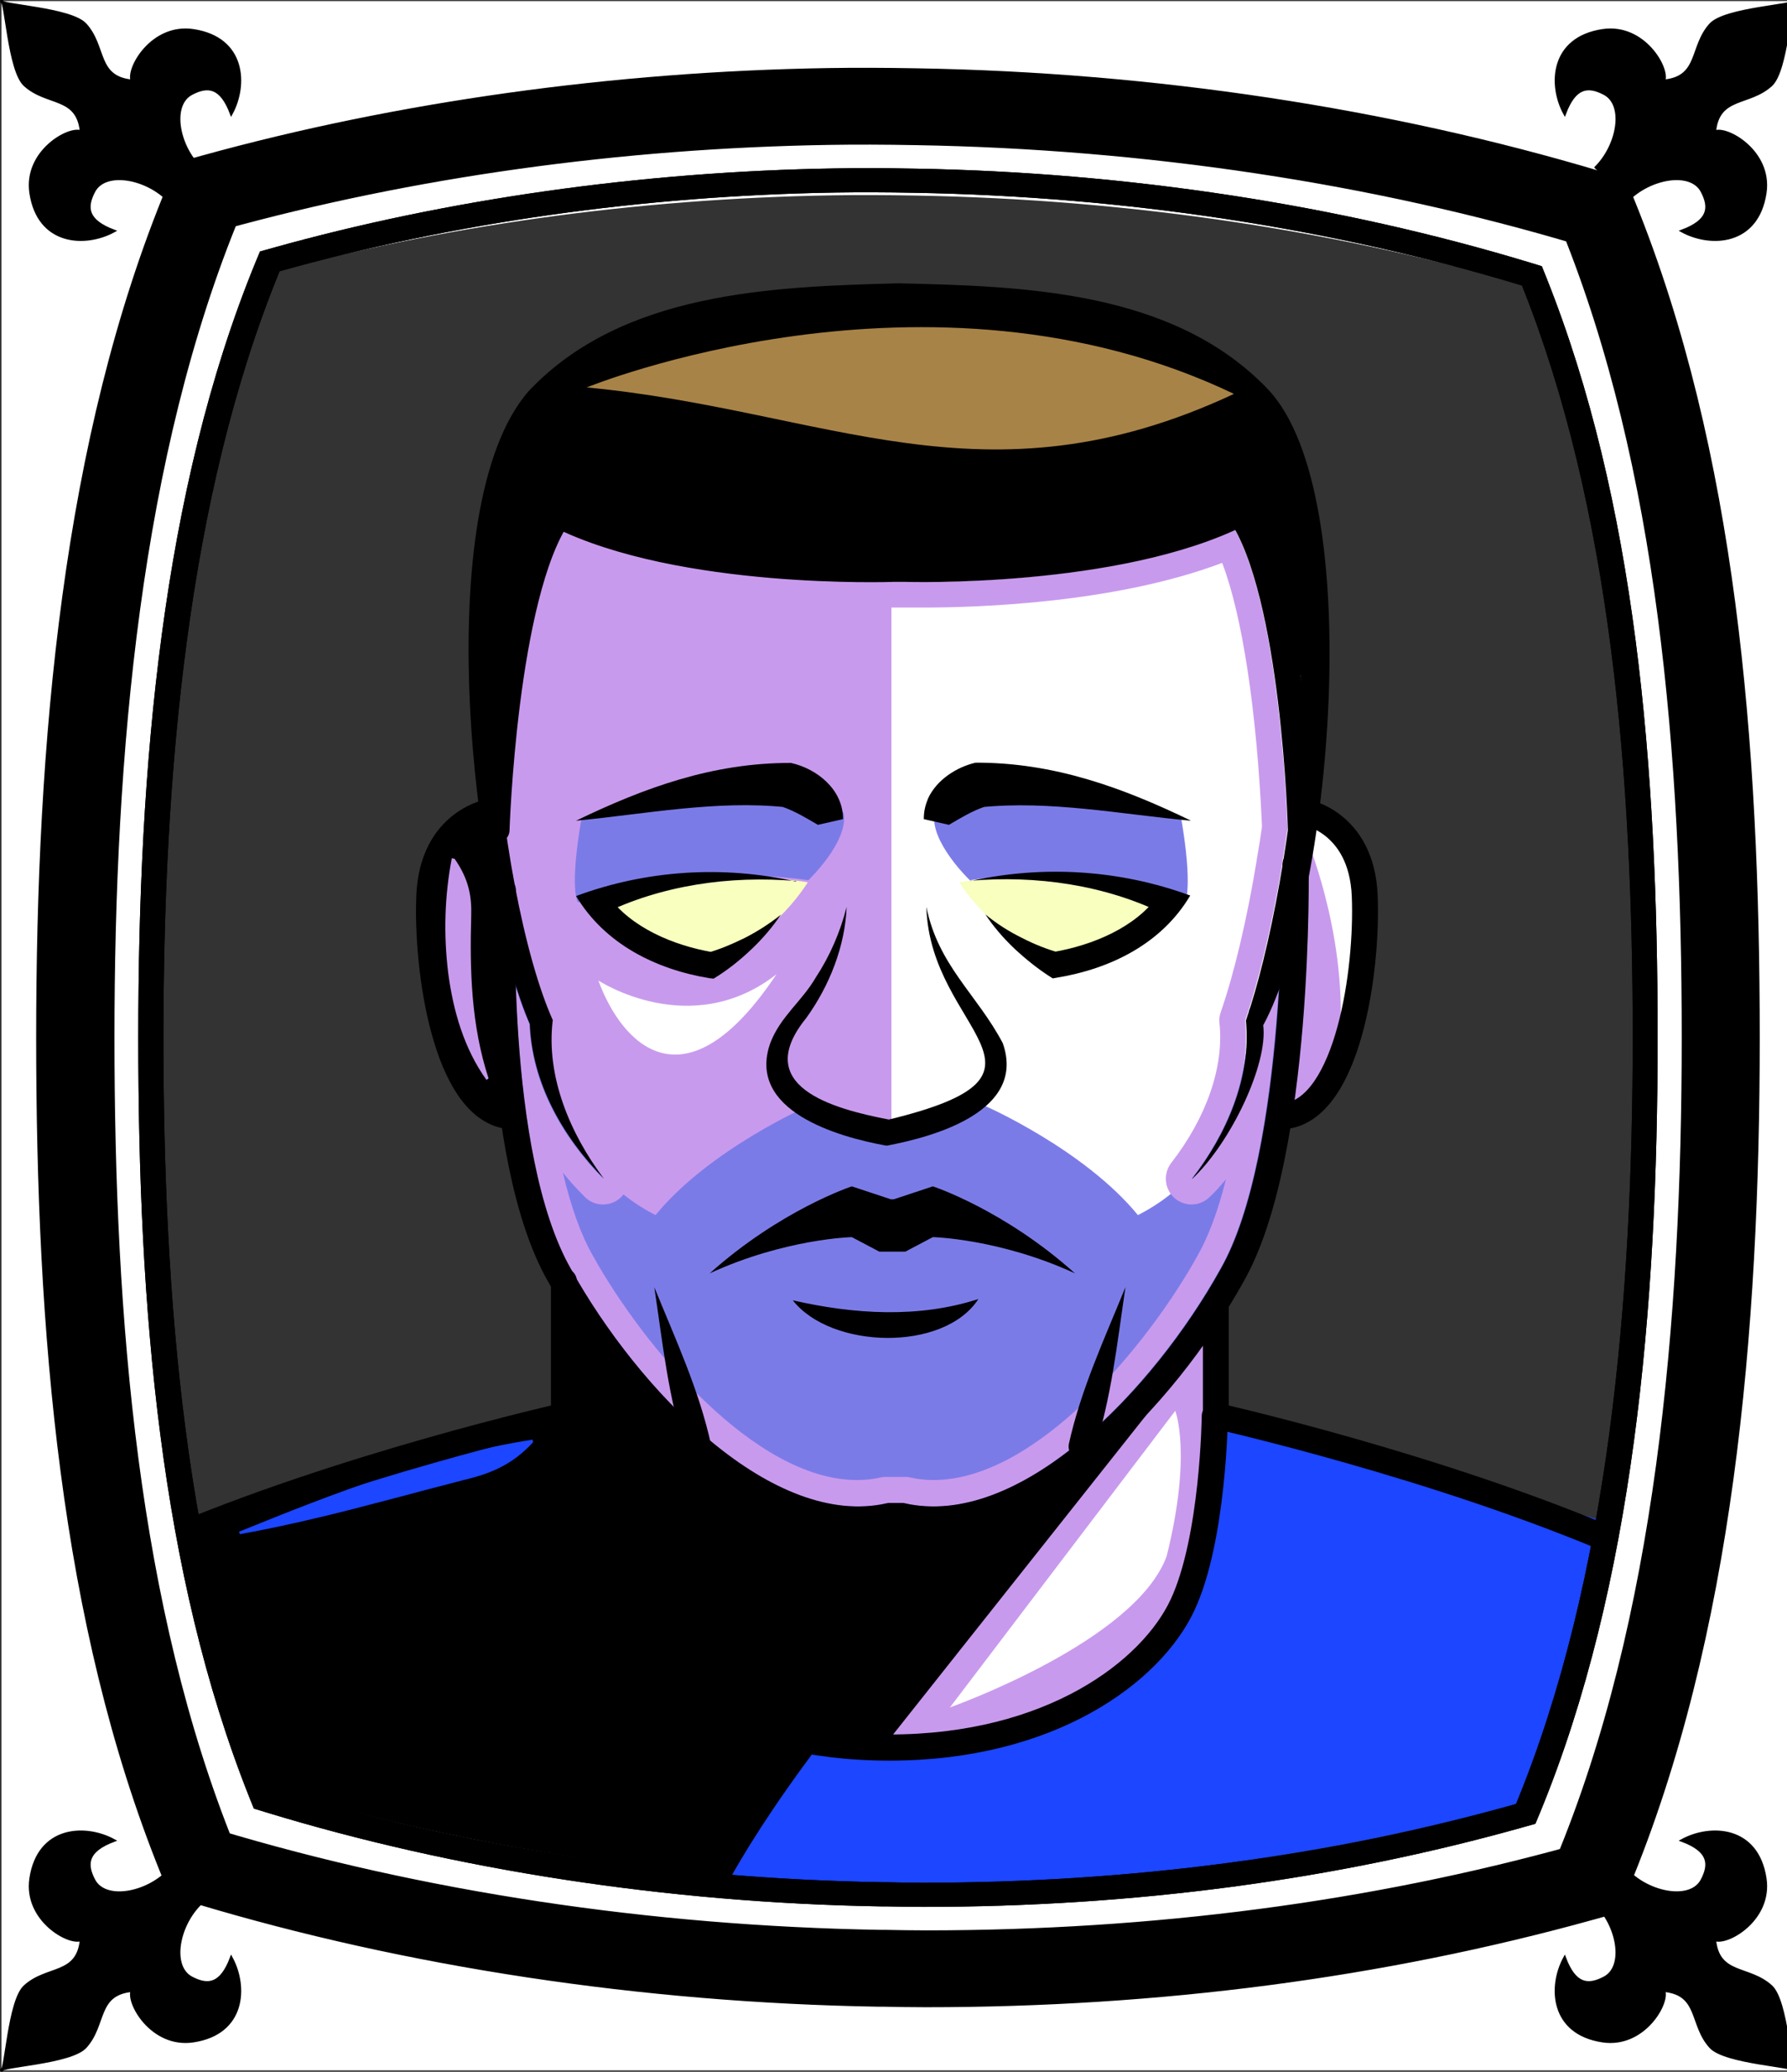 <svg id="Capa_2" xmlns="http://www.w3.org/2000/svg" xmlns:xlink="http://www.w3.org/1999/xlink" viewBox="0 0 69.02 80">
<rect x="0" y="0" width="69.02" height="80" fill="#333333" stroke="none"/>
<defs >
<style >
.cls-1{fill:#c89aed;}.cls-2{fill:#fff;}.cls-3{fill:#f8ffbf;}.cls-4{fill:#7b7be8;}.cls-5{stroke-width:1px;}.cls-5,.cls-6,.cls-7,.cls-8,.cls-9,.cls-10,.cls-11,.cls-12{fill:none;}.cls-5,.cls-6,.cls-7,.cls-9,.cls-12{stroke:#000;stroke-miterlimit:10;}.cls-5,.cls-7,.cls-8,.cls-9,.cls-12{stroke-linecap:round;}.cls-13{fill:#a88347;}.cls-14{fill:#782ab5;}.cls-15{fill:#1c46ff;}.cls-8{stroke:#deb778;stroke-dasharray:0 0 0 4.06;stroke-linejoin:round;}.cls-9{stroke-width:1.01px;}.cls-16{fill:#deb778;}.cls-17{fill:url(#USGS_19_Inundación_de_tierra_2);}.cls-11{stroke:#1d1d1b;stroke-dasharray:0 0 2 2;stroke-width:.3px;}.cls-12{stroke-width:1.01px;}.cls-18{fill:#fcf0c5;}
</style>
<pattern id="USGS_19_Inundación_de_tierra_2" x="0" y="0" width="72" height="72" patternTransform="translate(-92.48 -16135) rotate(-90)" patternUnits="userSpaceOnUse" viewBox="0 0 72 72">
<g >
<rect class="cls-10" width="72" height="72">
</rect>
<g >
<line class="cls-11" x1="71" y1="71" x2="144.44" y2="71">
</line>
<line class="cls-11" x1="71" y1="67" x2="144.44" y2="67">
</line>
<line class="cls-11" x1="71" y1="63" x2="144.44" y2="63">
</line>
<line class="cls-11" x1="71" y1="59" x2="144.44" y2="59">
</line>
<line class="cls-11" x1="71" y1="55" x2="144.44" y2="55">
</line>
<line class="cls-11" x1="71" y1="51" x2="144.44" y2="51">
</line>
<line class="cls-11" x1="71" y1="47" x2="144.44" y2="47">
</line>
<line class="cls-11" x1="71" y1="43" x2="144.44" y2="43">
</line>
<line class="cls-11" x1="71" y1="39" x2="144.44" y2="39">
</line>
<line class="cls-11" x1="71" y1="35" x2="144.44" y2="35">
</line>
<line class="cls-11" x1="71" y1="31" x2="144.44" y2="31">
</line>
<line class="cls-11" x1="71" y1="27" x2="144.44" y2="27">
</line>
<line class="cls-11" x1="71" y1="23" x2="144.44" y2="23">
</line>
<line class="cls-11" x1="71" y1="19" x2="144.44" y2="19">
</line>
<line class="cls-11" x1="71" y1="15" x2="144.44" y2="15">
</line>
<line class="cls-11" x1="71" y1="11" x2="144.44" y2="11">
</line>
<line class="cls-11" x1="71" y1="7" x2="144.44" y2="7">
</line>
<line class="cls-11" x1="71" y1="3" x2="144.44" y2="3">
</line>
</g>
<g >
<line class="cls-11" x1="-1" y1="71" x2="72.44" y2="71">
</line>
<line class="cls-11" x1="-1" y1="67" x2="72.44" y2="67">
</line>
<line class="cls-11" x1="-1" y1="63" x2="72.44" y2="63">
</line>
<line class="cls-11" x1="-1" y1="59" x2="72.44" y2="59">
</line>
<line class="cls-11" x1="-1" y1="55" x2="72.44" y2="55">
</line>
<line class="cls-11" x1="-1" y1="51" x2="72.44" y2="51">
</line>
<line class="cls-11" x1="-1" y1="47" x2="72.44" y2="47">
</line>
<line class="cls-11" x1="-1" y1="43" x2="72.44" y2="43">
</line>
<line class="cls-11" x1="-1" y1="39" x2="72.44" y2="39">
</line>
<line class="cls-11" x1="-1" y1="35" x2="72.44" y2="35">
</line>
<line class="cls-11" x1="-1" y1="31" x2="72.44" y2="31">
</line>
<line class="cls-11" x1="-1" y1="27" x2="72.44" y2="27">
</line>
<line class="cls-11" x1="-1" y1="23" x2="72.44" y2="23">
</line>
<line class="cls-11" x1="-1" y1="19" x2="72.44" y2="19">
</line>
<line class="cls-11" x1="-1" y1="15" x2="72.44" y2="15">
</line>
<line class="cls-11" x1="-1" y1="11" x2="72.44" y2="11">
</line>
<line class="cls-11" x1="-1" y1="7" x2="72.44" y2="7">
</line>
<line class="cls-11" x1="-1" y1="3" x2="72.44" y2="3">
</line>
<line class="cls-11" x1="1.04" y1="69" x2="74.48" y2="69">
</line>
<line class="cls-11" x1="1.04" y1="65" x2="74.48" y2="65">
</line>
<line class="cls-11" x1="1.04" y1="61" x2="74.48" y2="61">
</line>
<line class="cls-11" x1="1.04" y1="57" x2="74.48" y2="57">
</line>
<line class="cls-11" x1="1.04" y1="53" x2="74.48" y2="53">
</line>
<line class="cls-11" x1="1.04" y1="49" x2="74.48" y2="49">
</line>
<line class="cls-11" x1="1.04" y1="45" x2="74.48" y2="45">
</line>
<line class="cls-11" x1="1.04" y1="41" x2="74.48" y2="41">
</line>
<line class="cls-11" x1="1.04" y1="37" x2="74.48" y2="37">
</line>
<line class="cls-11" x1="1.04" y1="33" x2="74.48" y2="33">
</line>
<line class="cls-11" x1="1.04" y1="29" x2="74.48" y2="29">
</line>
<line class="cls-11" x1="1.04" y1="25" x2="74.48" y2="25">
</line>
<line class="cls-11" x1="1.04" y1="21" x2="74.48" y2="21">
</line>
<line class="cls-11" x1="1.04" y1="17" x2="74.48" y2="17">
</line>
<line class="cls-11" x1="1.04" y1="13" x2="74.48" y2="13">
</line>
<line class="cls-11" x1="1.04" y1="9" x2="74.48" y2="9">
</line>
<line class="cls-11" x1="1.04" y1="5" x2="74.48" y2="5">
</line>
<line class="cls-11" x1="1.04" y1="1" x2="74.48" y2="1">
</line>
</g>
<g >
<line class="cls-11" x1="-73" y1="71" x2=".44" y2="71">
</line>
<line class="cls-11" x1="-73" y1="67" x2=".44" y2="67">
</line>
<line class="cls-11" x1="-73" y1="63" x2=".44" y2="63">
</line>
<line class="cls-11" x1="-73" y1="59" x2=".44" y2="59">
</line>
<line class="cls-11" x1="-73" y1="55" x2=".44" y2="55">
</line>
<line class="cls-11" x1="-73" y1="51" x2=".44" y2="51">
</line>
<line class="cls-11" x1="-73" y1="47" x2=".44" y2="47">
</line>
<line class="cls-11" x1="-73" y1="43" x2=".44" y2="43">
</line>
<line class="cls-11" x1="-73" y1="39" x2=".44" y2="39">
</line>
<line class="cls-11" x1="-73" y1="35" x2=".44" y2="35">
</line>
<line class="cls-11" x1="-73" y1="31" x2=".44" y2="31">
</line>
<line class="cls-11" x1="-73" y1="27" x2=".44" y2="27">
</line>
<line class="cls-11" x1="-73" y1="23" x2=".44" y2="23">
</line>
<line class="cls-11" x1="-73" y1="19" x2=".44" y2="19">
</line>
<line class="cls-11" x1="-73" y1="15" x2=".44" y2="15">
</line>
<line class="cls-11" x1="-73" y1="11" x2=".44" y2="11">
</line>
<line class="cls-11" x1="-73" y1="7" x2=".44" y2="7">
</line>
<line class="cls-11" x1="-73" y1="3" x2=".44" y2="3">
</line>
<line class="cls-11" x1="-70.96" y1="69" x2="2.48" y2="69">
</line>
<line class="cls-11" x1="-70.96" y1="65" x2="2.48" y2="65">
</line>
<line class="cls-11" x1="-70.96" y1="61" x2="2.48" y2="61">
</line>
<line class="cls-11" x1="-70.96" y1="57" x2="2.48" y2="57">
</line>
<line class="cls-11" x1="-70.96" y1="53" x2="2.48" y2="53">
</line>
<line class="cls-11" x1="-70.96" y1="49" x2="2.48" y2="49">
</line>
<line class="cls-11" x1="-70.96" y1="45" x2="2.48" y2="45">
</line>
<line class="cls-11" x1="-70.96" y1="41" x2="2.48" y2="41">
</line>
<line class="cls-11" x1="-70.96" y1="37" x2="2.48" y2="37">
</line>
<line class="cls-11" x1="-70.96" y1="33" x2="2.48" y2="33">
</line>
<line class="cls-11" x1="-70.96" y1="29" x2="2.48" y2="29">
</line>
<line class="cls-11" x1="-70.96" y1="25" x2="2.48" y2="25">
</line>
<line class="cls-11" x1="-70.96" y1="21" x2="2.48" y2="21">
</line>
<line class="cls-11" x1="-70.96" y1="17" x2="2.48" y2="17">
</line>
<line class="cls-11" x1="-70.96" y1="13" x2="2.48" y2="13">
</line>
<line class="cls-11" x1="-70.96" y1="9" x2="2.48" y2="9">
</line>
<line class="cls-11" x1="-70.96" y1="5" x2="2.48" y2="5">
</line>
<line class="cls-11" x1="-70.96" y1="1" x2="2.48" y2="1">
</line>
</g>
</g>
</pattern>
</defs>

<g id="Characters">
<g >
<path class="cls-1" d="M62.52,59.86c-.14,11.58-2.35,14.21-2.35,14.21,0,0-34.21,6.75-51.45-2.35-1.51-9.38-1.51-12.96-1.51-12.96,0,0,13.1-3.87,14.2-4,.42-4.42,.42-4.97,.42-4.97,0,0-1.93-3.59-1.93-6.9-3.32,0-3.18-6.89-3.18-8.27s.42-3.04,2.21-3.31c-.02-.65-.04-1.29-.06-1.9-.24-7.54-.26-12.11,2.54-14.65,3.04-2.76,10.76-3.45,16.97-3.18,6.2,.28,10.07,2.35,11.72,5.8,.97,2,1.09,6.53,1.02,9.97-.04,2.47-.19,4.37-.19,4.37,0,0,1.65,1.1,2.07,2.76,.41,1.65-.55,8.14-3.45,8.55-.69,4-2.48,7.59-2.48,7.59l.27,4s12.83,3.58,15.18,5.24Z">
</path>
<path class="cls-2" d="M34.43,58.77V21.24s8.09,2.04,13.53-1.31c1.5,4.62,2.3,12.41,2.3,12.41,0,0-.28,11.54-1.73,14.91s-5.87,11.71-14.09,11.52Z">
</path>
<path d="M51.12,27.35l-.48,.95s0-2.34-2.68-8.37c-4.69,2.12-18.31,4.13-26.01-.23-2.23,2.24-2.68,9.83-2.68,9.83l-.4-.12c-.24-7.54-.26-12.11,2.54-14.65,3.04-2.76,10.76-3.45,16.97-3.18,6.2,.28,10.07,2.35,11.72,5.8,.97,2,1.09,6.53,1.02,9.97Z">
</path>
<path class="cls-13" d="M22.66,14.96s13.19-5.4,25,.25c-9.67,4.52-15.7,.63-25-.25Z">
</path>
<path class="cls-3" d="M23.22,34.64s5.18-1.08,7.98-.57c-1.47,2.28-3.79,3.15-3.79,3.15,0,0-3.54-1.4-4.2-2.58Z">
</path>
<path class="cls-3" d="M45.32,34.64s-5.47-1.08-8.27-.57c1.47,2.28,4.07,3.15,4.07,3.15,0,0,3.54-1.4,4.2-2.58Z">
</path>
<path d="M46.43,51.92l-18.4,23.21-18.04-3.68-2.78-12.7s13.38-3.68,14.43-3.68c.26-4.03,.35-4.82,.35-4.82,0,0,4.03,5.52,6.66,7.01s5.96,1.31,5.96,1.31c0,0,4.38-.18,7.27-2.54,3.5-2.89,4.56-4.12,4.56-4.12Z">
</path>
<path class="cls-4" d="M48.24,39.04s.23,5.59-4.29,7.88c-2.07-2.53-5.89-4.21-5.89-4.21,0,0-1.02,.89-2.58,1v-.05h-2.07c-1.34-.2-2.2-.95-2.2-.95,0,0-3.83,1.68-5.89,4.21-4.51-2.3-4.29-7.88-4.29-7.88l-1.45-3.44s0,7.04,.38,9.26c.38,2.22,1.76,5.43,6.27,10.02,4.25,4.62,8.19,4.13,8.19,4.13v-.25h.42v.25s3.93,.49,8.19-4.13c4.51-4.59,5.89-7.81,6.27-10.02,.38-2.22,.38-9.26,.38-9.26l-1.45,3.44Z">
</path>
<path class="cls-4" d="M37.45,33.98s-1.58-1.51-1.35-2.61c2.61-1.43,7.13-.55,9.51,.16,.48,2.77,.16,3.33,.16,3.33,0,0-4.04-1.51-8.32-.87Z">
</path>
<path class="cls-4" d="M31.23,33.98s1.58-1.51,1.35-2.61c-2.61-1.43-7.75-.49-10.12,.23-.48,2.77-.14,3.24-.14,3.24,0,0,4.63-1.49,8.91-.85Z">
</path>
<path class="cls-2" d="M45.39,54.48l-8.7,11.45s7.16-2.53,8.37-5.84c.99-3.96,.33-5.62,.33-5.62Z">
</path>
<path class="cls-15" d="M46.81,55.05s1.07,5.01-1.43,7.87-7.75,5.37-13.71,4.41c-3.7,4.89-4.53,7.39-4.53,7.39,0,0,19.91,2.62,31.6-3.46,2.5-8.94,3.22-12.52,3.22-12.52,0,0-12.64-3.7-15.14-3.7Z">
</path>
<path class="cls-15" d="M9.22,59.15c3.67-1.49,7.42-2.95,11.35-3.56,0,0,.02,.1,.02,.1-.84,.92-1.73,1.23-2.68,1.46-1.69,.43-4.02,1.08-5.7,1.47-.97,.23-1.94,.44-2.94,.62l-.04-.09h0Z">
</path>
<path d="M18.93,31.31s-2.22,.68-2.46,3.42,.75,7.71,3.07,8.37c-.08-5.97-.6-11.79-.6-11.79Z">
</path>
<path class="cls-2" d="M23.11,37.86s3.56,2.35,6.88-.24c-3.56,5.34-5.99,2.67-6.88,.24Z">
</path>
<path d="M19.93,34.39v.03c-.03-.09-.04-.18-.06-.28,.04,.07,.06,.16,.06,.25Z">
</path>
<path class="cls-1" d="M47.21,21.75c.77,2.02,1.33,5.68,1.53,10.11v.07c-.05,.38-.11,.75-.17,1.09-.01,.06-.03,.14-.04,.25-.37,2.24-.87,4.35-1.38,5.81-.05,.14-.07,.29-.05,.43,.18,1.68-.5,3.64-1.86,5.39-.32,.41-.27,1,.11,1.35,.19,.17,.43,.26,.67,.26s.49-.09,.68-.27c.22-.2,.43-.44,.65-.7-.31,1.24-.69,2.24-1.11,2.97-1.93,3.47-6.23,8.64-10.18,8.64-.31,0-.62-.03-.91-.1-.07-.02-.15-.02-.22-.02h-.69c-.07,0-.15,0-.22,.02-.3,.07-.6,.1-.92,.1-3.95,0-8.26-5.17-10.2-8.66-.46-.8-.85-1.89-1.16-3.21,.28,.35,.57,.66,.84,.93,.19,.2,.45,.3,.71,.3,.23,0,.47-.08,.65-.24,.4-.34,.46-.94,.14-1.36-1.33-1.76-1.98-3.73-1.78-5.41,.02-.18,0-.36-.08-.53-.48-1.07-.95-2.72-1.32-4.66,0-.16-.04-.32-.09-.47-.08-.44-.16-.88-.23-1.33,.05-.14,.07-.29,.07-.43,.04-1.52,.41-7.27,1.59-10.27,3.98,1.49,9.14,1.66,11.29,1.66,.54,0,.88-.01,.92-.01h.48c.06,0,.31,0,.73,0,2.19,0,7.45-.18,11.53-1.72m.51-1.29c-4.05,1.85-10,2.02-12.03,2.02-.4,0-.64,0-.7,0h-.51c-.06,0-.39,.01-.92,.01-2.21,0-7.89-.18-11.79-1.95-1.81,3.23-2.09,11.45-2.09,11.54,0,.11-.04,.2-.11,.28,.09,.62,.19,1.21,.3,1.78h0c.04,.08,.06,.17,.06,.26v.03c.39,2.04,.88,3.79,1.41,4.97-.26,2.17,.67,4.4,1.98,6.13-1.57-1.59-2.77-3.66-2.85-5.98-.19-.41-.36-.89-.53-1.42,.11,3.36,.56,8.16,2.12,10.88,2.15,3.87,6.7,9.17,11.06,9.17,.38,0,.76-.04,1.14-.13h.69c.38,.09,.75,.13,1.13,.13,4.36,0,8.91-5.29,11.06-9.16,1.46-2.55,2.04-7.23,2.26-10.8-.2,.53-.41,1-.62,1.39,.19,1.49-1.24,4.52-2.74,5.92,1.34-1.72,2.3-3.93,2.07-6.11,.51-1.47,1.03-3.61,1.43-6.03,0-.06,0-.11,.02-.16,.07-.4,.13-.81,.19-1.23v-.03c-.03-.56-.3-8.37-2.03-11.5h0Z">
</path>
<path class="cls-2" d="M50.53,32.55s1.69,4.11,1.15,8.22c1.51-4.84,1.45-7.01,.66-8.04s-1.69-1.33-1.69-1.33l-.12,1.15Z">
</path>
<path d="M46.04,45.52c1.34-1.72,2.3-3.93,2.08-6.11,1.83-5.28,3.72-19.18,.06-23.64-4.12-5.15-22.88-5.19-27.03-.04-3.61,4.14-1.98,18.8,.2,23.66-.27,2.17,.67,4.39,1.98,6.13-1.59-1.62-2.81-3.73-2.87-6.09,0,0,.04,.2,.04,.2-2.28-5.22-3.98-20.11-.07-24.54,3.62-3.82,9.38-4.02,14.26-4.15,4.88,.11,10.66,.28,14.3,4.11,3.86,4.13,2.4,19.75-.2,24.54,.19,1.49-1.24,4.52-2.74,5.93h0Z">
</path>
<path class="cls-7" d="M18.94,31.34s-2.24,.35-2.36,3.25,.65,8.14,3.01,8.5">
</path>
<path class="cls-7" d="M50.35,31.34s2.24,.35,2.36,3.25-.65,8.14-3.01,8.5">
</path>
<path class="cls-9" d="M50.04,33.37s.21,11.24-2.46,15.89c-2.61,4.7-7.94,10.36-12.75,9.28h-.46c-4.81,1.08-10.14-4.58-12.75-9.28-2.67-4.64-2.2-14.89-2.2-14.89">
</path>
<path class="cls-7" d="M21.78,49.47v5.2s-8.57,1.92-15.61,4.96">
</path>
<path class="cls-7" d="M46.96,50.43v4.24s8.57,1.92,15.61,4.96">
</path>
<path class="cls-12" d="M46.92,54.68s-.05,4.74-1.25,7.3-5.07,5.5-11.32,5.5c-6.26,0-10.13-2.95-11.32-5.5s-1.25-7.3-1.25-7.3">
</path>
<path d="M25.27,49.7c.81,1.99,1.73,3.97,2.19,6.07,.05,.28-.14,.54-.41,.58-.24,.04-.47-.1-.56-.32-.68-2.04-.9-4.21-1.22-6.34h0Z">
</path>
<path d="M43.47,49.7c-.32,2.13-.54,4.3-1.22,6.34-.1,.26-.39,.39-.65,.29-.23-.09-.36-.32-.32-.56,.46-2.1,1.38-4.08,2.19-6.07h0Z">
</path>
<path d="M34.97,48.33l1.06-.56s2.58,.06,5.49,1.4c-2.74-2.46-5.49-3.36-5.49-3.36l-1.51,.5h-.11s-1.51-.5-1.51-.5c0,0-2.74,.9-5.49,3.36,2.91-1.34,5.49-1.4,5.49-1.4l1.06,.56h1.01Z">
</path>
<path d="M30.62,50.21c2.35,.54,4.86,.7,7.17-.05-1.34,2.06-5.7,1.93-7.17,.05h0Z">
</path>
<path class="cls-5" d="M50.24,31.97s-.24-9.07-2.34-12.15c-4.74,2.39-12.9,2.15-12.9,2.15h-.53s-8.16,.29-12.89-2.08c-2.11,3.09-2.4,12.16-2.4,12.16">
</path>
<path d="M22.25,31.69c2.63-1.27,5.28-2.24,8.3-2.23,1,.22,2.02,1.03,2.01,2.17l-.97,.22c-.45-.26-.88-.53-1.41-.71,0,0,.17,.03,.17,.03-2.67-.28-5.4,.26-8.09,.52h0Z">
</path>
<path d="M30.75,34.02c-2.55-.22-5.22,.16-7.5,1.29,0,0,.22-.74,.22-.74,.9,1.26,2.56,1.94,4.06,2.2,0,0-.27,.04-.27,.04,.49-.13,1.01-.35,1.5-.59,.49-.25,.96-.55,1.4-.9-.32,.47-.69,.91-1.11,1.31-.45,.43-.93,.82-1.49,1.16l-.17-.02c-2.06-.34-4.03-1.32-5.14-3.17,2.72-1.01,5.69-1.19,8.49-.56h0Z">
</path>
<path d="M45.98,31.69c-2.7-.25-5.42-.79-8.09-.52,0,0,.17-.03,.17-.03-.53,.18-.96,.45-1.41,.71,0,0-.97-.22-.97-.22,0-.34,.07-.56,.17-.81,.34-.72,1.1-1.2,1.83-1.37,3.02-.01,5.67,.96,8.3,2.23h0Z">
</path>
<path d="M37.48,34.02c2.81-.62,5.77-.44,8.49,.56-1.1,1.86-3.08,2.83-5.14,3.17,0,0-.17,.03-.17,.03-.56-.35-1.04-.74-1.49-1.16-.42-.4-.8-.84-1.11-1.31,.44,.36,.91,.66,1.4,.9,.48,.25,1.01,.46,1.5,.59l-.27-.04c1.5-.26,3.17-.94,4.06-2.2,0,0,.22,.74,.22,.74-2.28-1.13-4.95-1.51-7.5-1.29h0Z">
</path>
<path d="M35.78,35.02c.46,2.27,1.96,3.38,2.95,5.26,.92,2.61-2.61,3.61-4.49,3.96-1.89-.34-5.41-1.35-4.49-3.96,.39-1.03,1.23-1.62,1.76-2.54,.54-.82,.94-1.74,1.19-2.72-.06,1.52-.66,3.04-1.56,4.29-2.14,2.63,1,3.5,3.19,3.92,7.34-1.78,1.58-3.38,1.45-8.21h0Z">
</path>
<path class="cls-1" d="M17.55,33.15c.58,.82,.67,1.51,.65,2.21-.06,2.12,0,4.24,.67,6.28,0,0-.08,.06-.08,.06-.87-1.21-1.29-2.68-1.48-4.14-.18-1.47-.14-2.96,.14-4.42l.1,.02h0Z">
</path>
</g>
</g>
 <g
     id="g2850">
    <g
       id="g2837">
      <path
         id="path1951"
         d="M 0.057 0.043 L 0.057 79.943 L 69.309 79.943 L 69.309 0.043 L 0.057 0.043 z M 33.615 3.596 C 34.206 3.596 34.787 3.605 35.422 3.615 C 44.431 3.767 53.471 5.134 61.561 7.555 L 62.064 7.707 L 62.25 8.164 C 66.07 17.605 66.99 28.726 66.99 40.062 C 66.99 51.399 65.973 63.026 61.988 72.578 L 61.791 73.045 L 61.275 73.186 C 53.274 75.404 44.692 76.529 35.76 76.529 C 35.212 76.529 34.676 76.52 34.15 76.51 L 33.943 76.51 C 24.902 76.358 15.86 74.99 7.793 72.559 L 7.289 72.406 L 7.104 71.951 C 3.294 62.52 2.375 51.369 2.375 40.062 C 2.375 28.756 3.382 17.127 7.355 7.555 L 7.553 7.09 L 8.066 6.947 C 15.51 4.891 23.785 3.737 32.006 3.605 C 32.542 3.595 33.079 3.596 33.615 3.596 z "
         style="opacity:1;vector-effect:none;fill:#ffffff;fill-opacity:1;fill-rule:nonzero;stroke:none;stroke-width:1.952;stroke-linecap:butt;stroke-linejoin:miter;stroke-miterlimit:4;stroke-dasharray:none;stroke-dashoffset:0;stroke-opacity:1" />
    </g>
    <path
       id="path1154-8-2"
       d="m 33.675,6.611 c 0.558,0 1.115,0.01 1.683,0.019 8.427,0.143 16.803,1.405 24.363,3.67 3.573,8.831 4.444,19.417 4.444,29.762 0,10.344 -0.953,21.399 -4.681,30.335 -7.436,2.064 -15.43,3.274 -23.774,3.274 -0.506,0 -1.012,-0.01 -1.518,-0.019 h -0.176 C 25.568,73.509 17.192,72.089 9.643,69.814 6.08,61.002 5.209,50.415 5.209,40.062 c 0,-10.353 0.953,-21.389 4.661,-30.325 C 16.82,7.816 24.463,6.745 32.178,6.621 c 0.496,-0.01 1.002,-0.01 1.498,-0.01 m 0,-0.956 c -0.506,0 -1.012,0 -1.518,0.01 C 24.401,5.789 16.593,6.879 9.57,8.819 L 9.085,8.953 8.899,9.392 C 5.15,18.424 4.2,29.394 4.2,40.062 c 0,10.668 0.868,21.189 4.462,30.087 l 0.176,0.43 0.475,0.143 c 7.612,2.294 16.142,3.584 24.673,3.727 h 0.196 c 0.496,0.01 1.002,0.019 1.518,0.019 8.427,0 16.524,-1.061 24.074,-3.154 l 0.485,-0.134 0.186,-0.44 c 3.759,-9.013 4.72,-19.984 4.72,-30.679 0,-10.695 -0.868,-21.189 -4.472,-30.096 L 60.517,9.536 60.042,9.392 C 52.41,7.108 43.879,5.818 35.379,5.675 34.78,5.665 34.233,5.656 33.675,5.656 Z"
       style="fill:#ff0000;stroke:#ffffff;stroke-width:1.843;stroke-miterlimit:4;stroke-dasharray:none" />
    <path
       id="path1154"
       d="m 33.615,4.608 c 0.591,0 1.182,0.01 1.784,0.02 8.932,0.152 17.81,1.489 25.822,3.89 3.787,9.36 4.71,20.58 4.71,31.544 0,10.964 -1.01,22.681 -4.962,32.152 -7.881,2.188 -16.354,3.302 -25.198,3.302 -0.536,0 -1.073,-0.01 -1.609,-0.02 H 33.976 C 25.022,75.344 16.145,74.007 8.143,71.596 4.366,62.256 3.444,51.036 3.444,40.062 c 0,-10.974 1.01,-22.67 4.94,-32.142 7.367,-2.036 15.467,-3.171 23.644,-3.302 0.525,-0.01 1.062,-0.01 1.587,-0.01 m 0,-1.013 c -0.536,0 -1.073,0 -1.609,0.01 C 23.785,3.737 15.51,4.891 8.066,6.948 L 7.552,7.09 7.355,7.556 C 3.381,17.128 2.374,28.755 2.374,40.062 c 0,11.307 0.919,22.458 4.729,31.889 l 0.186,0.456 0.504,0.152 c 8.067,2.431 17.109,3.799 26.151,3.951 h 0.208 c 0.525,0.01 1.062,0.02 1.609,0.02 8.932,0 17.514,-1.124 25.516,-3.343 l 0.514,-0.142 0.197,-0.466 c 3.984,-9.552 5.002,-21.18 5.002,-32.517 0,-11.336 -0.919,-22.458 -4.74,-31.899 L 62.064,7.708 61.561,7.556 C 53.471,5.135 44.43,3.767 35.421,3.615 c -0.635,-0.01 -1.215,-0.02 -1.806,-0.02 z"
       style="fill:#000000;stroke:#000000;stroke-width:1.954;stroke-miterlimit:4;stroke-dasharray:none" />
    <g
       id="g1810">
      <path
         d="M 6.513,7.743 C 5.649,6.848 4.059,6.568 3.627,7.382 3.284,8.029 3.363,8.531 4.395,8.92 3.296,9.519 1.486,9.445 1.189,7.447 0.953,5.855 2.675,4.886 3.14,5.092 3.003,3.682 1.822,4.069 0.958,3.281 0.343,2.719 0.231,-0.026 0.056,0.044 -0.014,0.219 2.732,0.33 3.294,0.946 4.082,1.81 3.694,2.991 5.104,3.128 4.899,2.662 5.868,0.941 7.459,1.177 9.457,1.473 9.531,3.284 8.933,4.383 8.543,3.35 8.042,3.272 7.394,3.615 6.58,4.046 6.86,5.637 7.756,6.501"
         style="fill:#000000;stroke:#000000;stroke-width:0.111px;stroke-linecap:butt;stroke-linejoin:miter;stroke-opacity:1"
         id="path1737-3" />
      <path
         d="m 62.851,7.743 c 0.865,-0.895 2.455,-1.175 2.886,-0.361 0.343,0.647 0.265,1.149 -0.768,1.538 1.099,0.599 2.909,0.525 3.206,-1.473 0.236,-1.592 -1.485,-2.56 -1.951,-2.355 0.137,-1.41 1.318,-1.022 2.181,-1.81 0.616,-0.562 0.727,-3.308 0.902,-3.238 0.07,0.175 -2.676,0.286 -3.238,0.902 C 65.283,1.81 65.67,2.991 64.26,3.128 64.465,2.662 63.497,0.941 61.905,1.177 c -1.998,0.296 -2.072,2.107 -1.473,3.206 0.389,-1.033 0.891,-1.111 1.538,-0.768 0.814,0.431 0.534,2.022 -0.361,2.886"
         style="fill:#000000;stroke:#000000;stroke-width:0.111px;stroke-linecap:butt;stroke-linejoin:miter;stroke-opacity:1"
         id="path1737-3-5" />
      <path
         d="m 62.851,72.244 c 0.865,0.895 2.455,1.175 2.886,0.361 0.343,-0.647 0.265,-1.149 -0.768,-1.538 1.099,-0.599 2.909,-0.525 3.206,1.473 0.236,1.592 -1.485,2.56 -1.951,2.355 0.137,1.41 1.318,1.022 2.181,1.81 0.616,0.562 0.727,3.308 0.902,3.238 0.07,-0.175 -2.676,-0.286 -3.238,-0.902 -0.788,-0.864 -0.401,-2.045 -1.81,-2.181 0.205,0.465 -0.764,2.187 -2.355,1.951 -1.998,-0.296 -2.072,-2.107 -1.473,-3.206 0.389,1.033 0.891,1.111 1.538,0.768 0.814,-0.431 0.534,-2.022 -0.361,-2.886"
         style="fill:#000000;stroke:#000000;stroke-width:0.111px;stroke-linecap:butt;stroke-linejoin:miter;stroke-opacity:1"
         id="path1737-3-7" />
      <path
         d="M 6.513,72.244 C 5.649,73.14 4.059,73.42 3.627,72.606 3.284,71.958 3.363,71.457 4.395,71.067 c -1.099,-0.599 -2.909,-0.525 -3.206,1.473 -0.236,1.592 1.485,2.56 1.951,2.355 -0.137,1.41 -1.318,1.022 -2.181,1.81 -0.616,0.562 -0.727,3.308 -0.902,3.238 C -0.014,79.769 2.732,79.657 3.294,79.042 4.082,78.178 3.694,76.997 5.104,76.86 4.899,77.325 5.868,79.047 7.459,78.811 9.457,78.514 9.531,76.704 8.933,75.605 8.543,76.637 8.042,76.716 7.394,76.373 6.58,75.941 6.86,74.351 7.756,73.487"
         style="fill:#000000;stroke:#000000;stroke-width:0.111px;stroke-linecap:butt;stroke-linejoin:miter;stroke-opacity:1"
         id="path1737-3-5-5" />
    </g>
    <path
       id="path1154-9"
       d="m 33.713,7.426 c 0.537,0 1.074,0.009 1.62,0.019 8.112,0.14 16.174,1.371 23.451,3.581 3.44,8.616 4.277,18.945 4.277,29.037 0,10.092 -0.917,20.878 -4.506,29.596 -7.158,2.014 -14.852,3.04 -22.884,3.04 -0.487,0 -0.974,-0.009 -1.461,-0.019 H 34.041 C 25.909,72.54 17.847,71.309 10.58,69.089 7.15,60.492 6.312,50.163 6.312,40.062 c 0,-10.101 0.918,-20.868 4.486,-29.587 6.69,-1.874 14.047,-2.919 21.473,-3.04 0.477,-0.009 0.964,-0.009 1.441,-0.009 m 0,-0.932 c -0.487,0 -0.974,0 -1.461,0.009 C 24.786,6.624 17.27,7.687 10.511,9.58 L 10.043,9.71 9.864,10.139 c -3.609,8.812 -4.523,19.515 -4.523,29.923 0,10.408 0.835,20.673 4.295,29.354 l 0.169,0.42 0.457,0.14 c 7.327,2.238 15.538,3.497 23.749,3.637 h 0.189 c 0.477,0.009 0.964,0.019 1.461,0.019 8.112,0 15.906,-1.035 23.173,-3.077 l 0.467,-0.131 0.179,-0.429 c 3.619,-8.793 4.543,-19.497 4.543,-29.932 0,-10.435 -0.835,-20.673 -4.304,-29.363 l -0.169,-0.42 -0.457,-0.14 C 51.746,7.911 43.535,6.652 35.353,6.512 34.777,6.503 34.25,6.493 33.713,6.493 Z"
       style="fill:#000000;stroke:none;stroke-width:1.786;stroke-miterlimit:4;stroke-dasharray:none" />
    <path
       id="path1154-9-3"
       d="m 33.713,7.426 c 0.537,0 1.074,0.009 1.62,0.019 8.112,0.14 16.174,1.371 23.451,3.581 3.44,8.616 4.277,18.945 4.277,29.037 0,10.092 -0.917,20.878 -4.506,29.596 -7.158,2.014 -14.852,3.04 -22.884,3.04 -0.487,0 -0.974,-0.009 -1.461,-0.019 H 34.041 C 25.909,72.54 17.847,71.309 10.58,69.089 7.15,60.492 6.312,50.163 6.312,40.062 c 0,-10.101 0.918,-20.868 4.486,-29.587 6.69,-1.874 14.047,-2.919 21.473,-3.04 0.477,-0.009 0.964,-0.009 1.441,-0.009 m 0,-0.932 c -0.487,0 -0.974,0 -1.461,0.009 C 24.786,6.624 17.27,7.687 10.511,9.58 L 10.043,9.71 9.864,10.139 C 6.256,18.951 5.341,29.654 5.341,40.062 c 0,10.408 0.835,20.673 4.295,29.354 l 0.169,0.42 0.457,0.14 c 7.327,2.238 15.538,3.497 23.749,3.637 h 0.189 c 0.477,0.009 0.964,0.019 1.461,0.019 8.112,0 15.906,-1.035 23.173,-3.077 l 0.467,-0.131 0.179,-0.429 c 3.619,-8.793 4.543,-19.497 4.543,-29.932 0,-10.435 -0.835,-20.673 -4.304,-29.363 l -0.169,-0.42 -0.457,-0.14 C 51.746,7.911 43.535,6.652 35.353,6.512 34.777,6.503 34.25,6.493 33.713,6.493 Z"
       style="fill:#000000;stroke:none;stroke-width:1.786;stroke-miterlimit:4;stroke-dasharray:none" />
  </g>
</svg>
